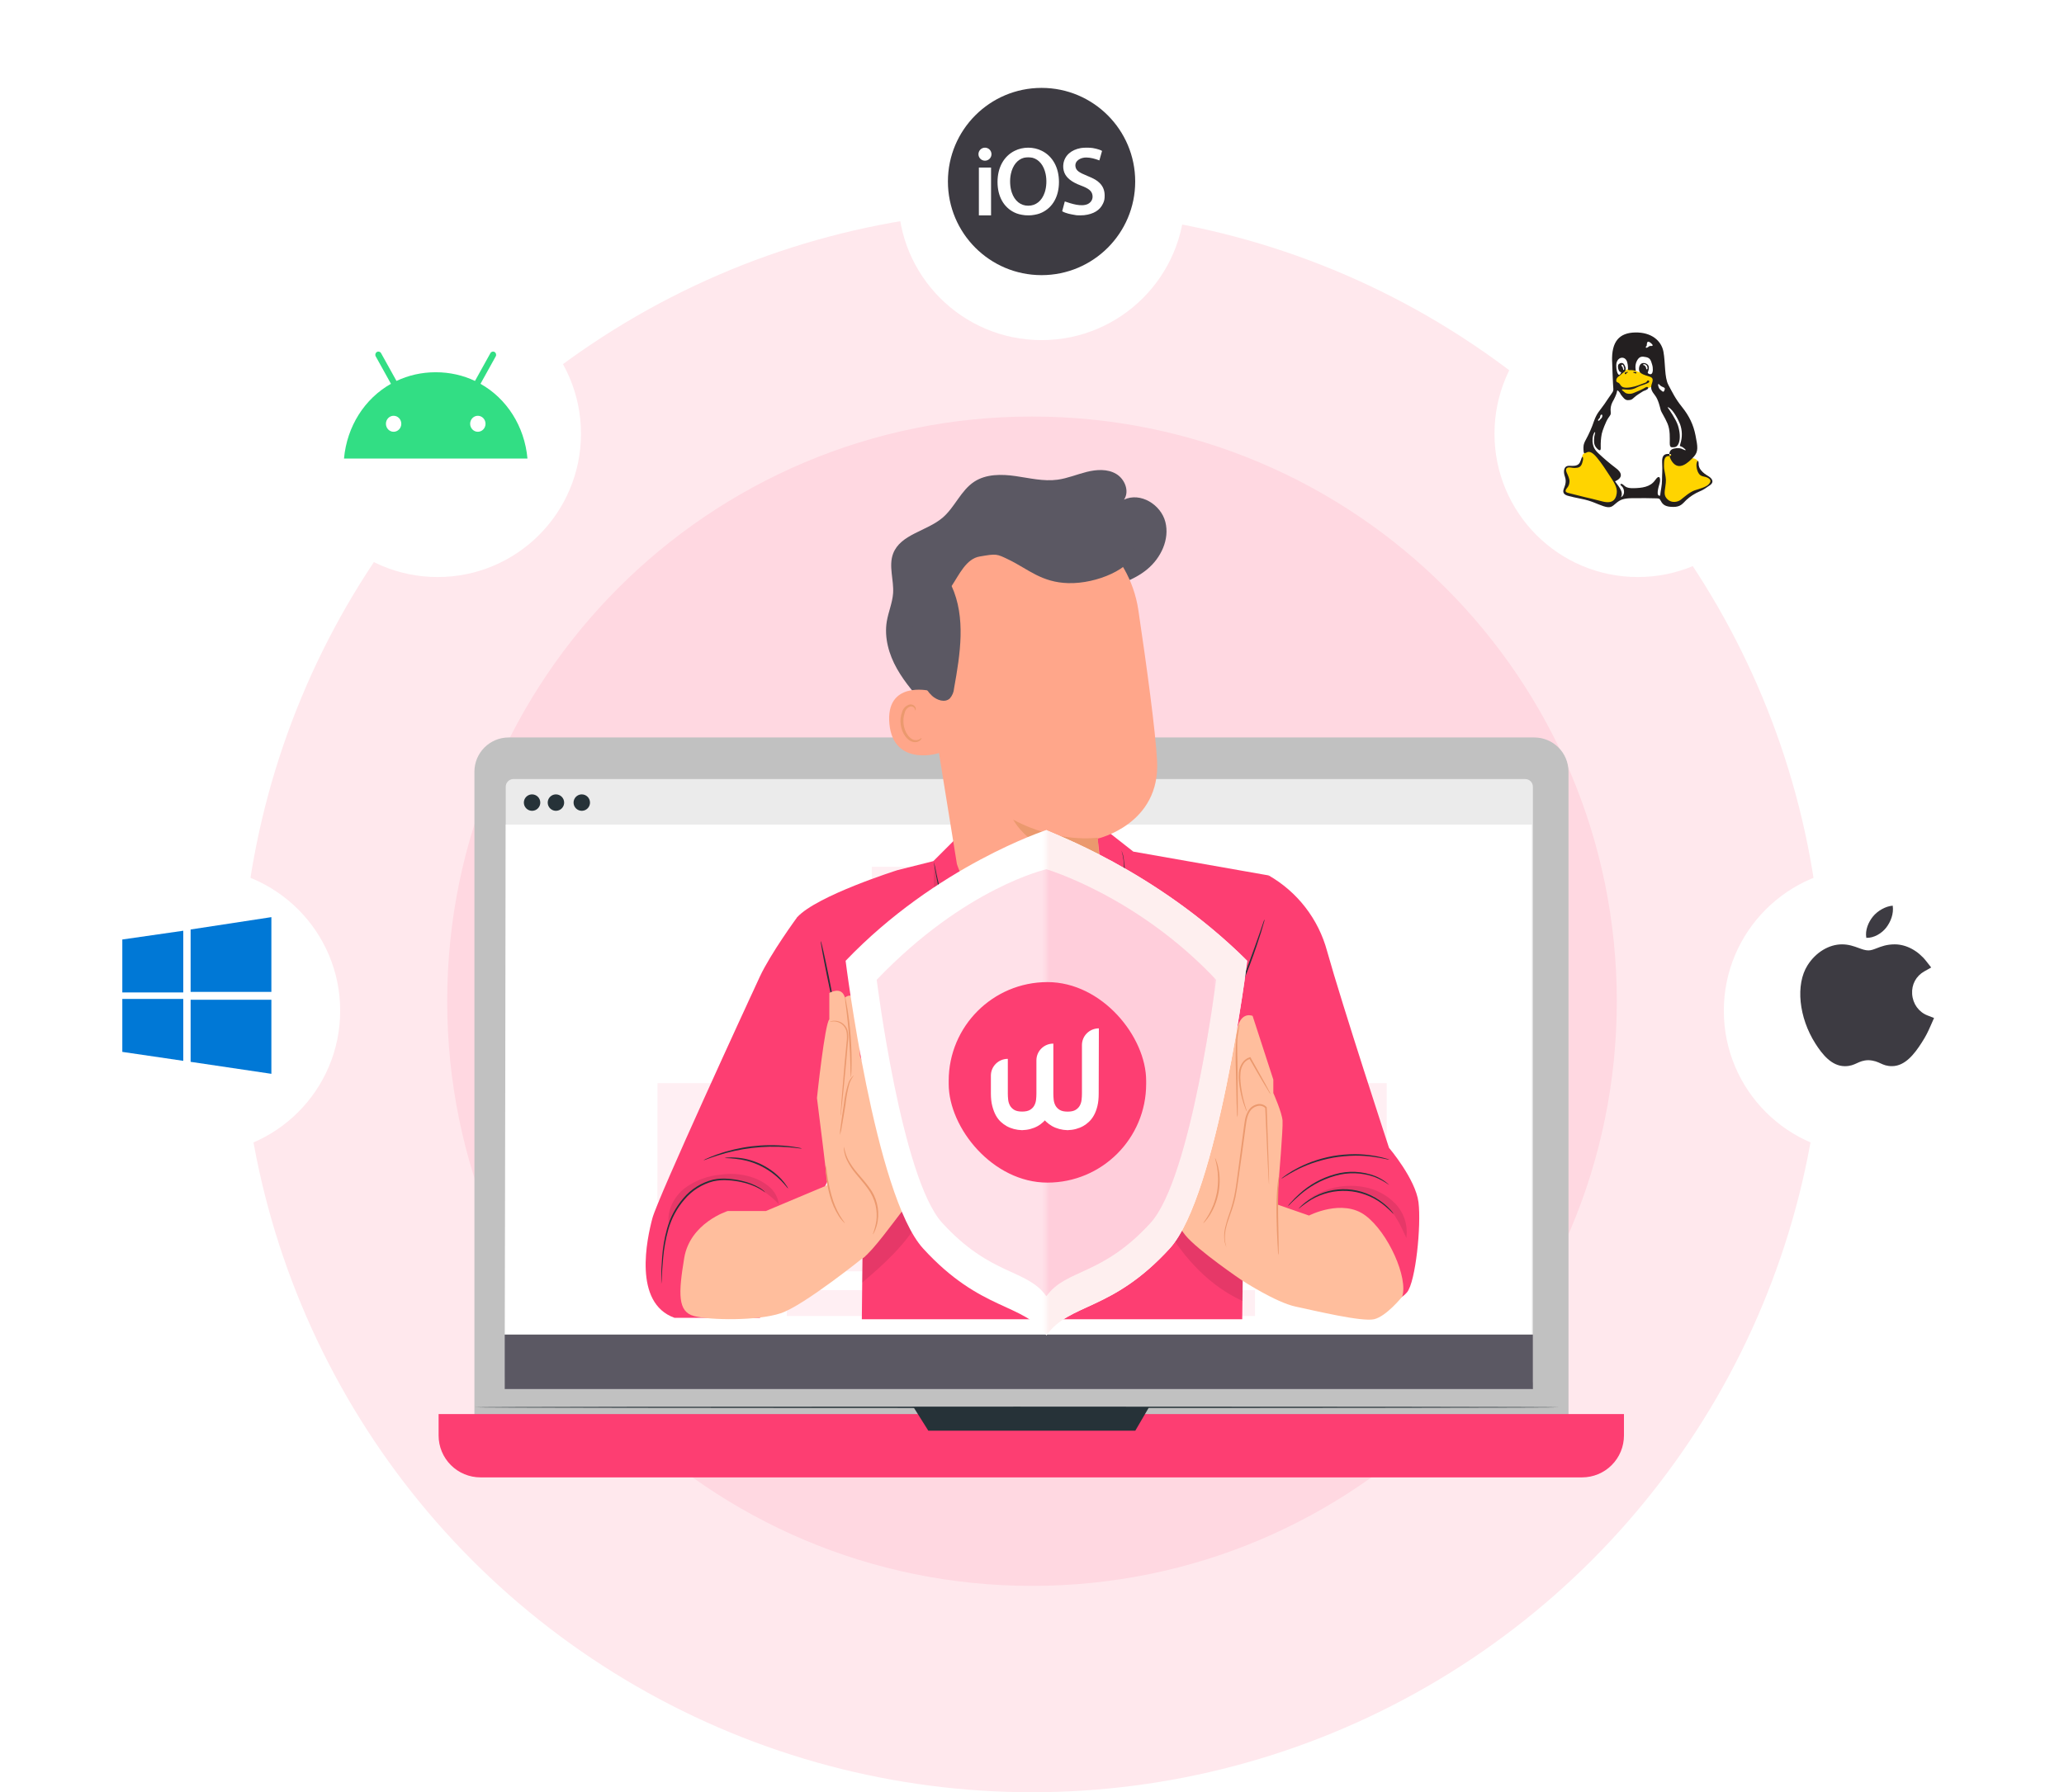 <svg width="540" height="469" viewBox="0 0 540 469" fill="none" xmlns="http://www.w3.org/2000/svg">
<circle cx="270" cy="262" r="207" fill="#FFE8ED"/>
<path d="M270 415C354.5 415 423 346.5 423 262C423 177.5 354.5 109 270 109C185.5 109 117 177.5 117 262C117 346.5 185.5 415 270 415Z" fill="#FFD8E1"/>
<g filter="url(#filter0_d)">
<path d="M401.398 188.981H133.088C128.135 188.981 124.12 192.996 124.12 197.949V369.305C124.12 374.258 128.135 378.273 133.088 378.273H401.398C406.351 378.273 410.366 374.258 410.366 369.305V197.949C410.366 192.996 406.351 188.981 401.398 188.981Z" fill="#C1C1C1"/>
<path d="M114.752 366.042H424.873V371.65C424.873 374.555 423.719 377.342 421.664 379.397C419.61 381.451 416.823 382.606 413.917 382.606H125.708C122.802 382.606 120.015 381.451 117.961 379.397C115.906 377.342 114.752 374.555 114.752 371.65V366.042Z" fill="#FD3E72"/>
<path d="M239.028 364.271L242.875 370.389H297.027L300.597 364.271H239.028Z" fill="#263238"/>
<path d="M407.904 364.27C407.904 364.369 344.372 364.455 266.024 364.455C187.677 364.455 124.12 364.369 124.12 364.27C124.12 364.172 187.64 364.085 266.024 364.085C344.409 364.085 407.904 364.165 407.904 364.27Z" fill="#263238"/>
<path d="M399.034 199.863H134.33C133.219 199.863 132.318 200.764 132.318 201.876V357.253C132.318 358.365 133.219 359.266 134.33 359.266H399.034C400.145 359.266 401.046 358.365 401.046 357.253V201.876C401.046 200.764 400.145 199.863 399.034 199.863Z" fill="#EBEBEB"/>
<path d="M400.766 359.494H132.031L132.321 211.773H400.766V359.494Z" fill="white"/>
<path d="M306.174 244.971H228.005L228.089 222.813H306.174V244.971Z" fill="#FFEFF3"/>
<path d="M282.785 310.215H252.01L252.043 279.44H282.785V310.215Z" fill="#FFEFF3"/>
<path d="M362.798 310.215H332.023L332.056 279.44H362.798V310.215Z" fill="#FFEFF3"/>
<path d="M242.775 310.215H211.999L212.033 279.44H242.775V310.215Z" fill="#FFEFF3"/>
<path d="M322.793 310.215H292.018L292.051 279.44H322.793V310.215Z" fill="#FFEFF3"/>
<path d="M202.767 310.215H171.992L172.025 279.44H202.767V310.215Z" fill="#FFEFF3"/>
<path d="M338.794 259.744C338.794 262.804 336.314 265.284 333.254 265.284H200.999C197.909 265.284 195.417 262.756 195.46 259.667C195.502 256.638 197.97 254.205 200.999 254.205H333.254C336.314 254.205 338.794 256.685 338.794 259.744Z" fill="#FFEFF3"/>
<path d="M360.336 328.68H173.839L174.04 321.91H360.336V328.68Z" fill="#FFEFF3"/>
<path d="M328.332 340.375H205.847L205.979 333.604H328.332V340.375Z" fill="#FFEFF3"/>
<path d="M154.36 206.018C154.361 206.443 154.236 206.859 154.001 207.213C153.766 207.567 153.431 207.843 153.038 208.007C152.646 208.17 152.214 208.214 151.797 208.131C151.379 208.049 150.996 207.845 150.695 207.545C150.394 207.245 150.189 206.862 150.105 206.445C150.022 206.028 150.064 205.596 150.227 205.203C150.389 204.81 150.664 204.474 151.018 204.238C151.371 204.002 151.787 203.876 152.212 203.876C152.78 203.876 153.326 204.101 153.729 204.503C154.131 204.904 154.358 205.449 154.36 206.018Z" fill="#263238"/>
<path d="M141.354 206.018C141.355 206.443 141.23 206.859 140.995 207.213C140.759 207.567 140.424 207.843 140.032 208.007C139.64 208.17 139.207 208.214 138.79 208.131C138.373 208.049 137.99 207.845 137.689 207.545C137.388 207.245 137.183 206.862 137.099 206.445C137.016 206.028 137.058 205.596 137.22 205.203C137.383 204.81 137.658 204.474 138.012 204.238C138.365 204.002 138.78 203.876 139.206 203.876C139.774 203.876 140.32 204.101 140.722 204.503C141.125 204.904 141.352 205.449 141.354 206.018Z" fill="#263238"/>
<path d="M147.597 206.018C147.598 206.443 147.473 206.859 147.238 207.213C147.003 207.567 146.668 207.843 146.275 208.007C145.883 208.17 145.451 208.214 145.034 208.131C144.617 208.049 144.233 207.845 143.932 207.545C143.631 207.245 143.426 206.862 143.343 206.445C143.259 206.028 143.301 205.596 143.464 205.203C143.626 204.81 143.902 204.474 144.255 204.238C144.608 204.002 145.024 203.876 145.449 203.876C146.018 203.876 146.563 204.101 146.966 204.503C147.368 204.904 147.595 205.449 147.597 206.018Z" fill="#263238"/>
<path d="M401.049 345.232H132.031V359.5H401.049V345.232Z" fill="#5B5863"/>
</g>
<path d="M331.878 229.062C335.617 231.191 338.897 234.039 341.528 237.444C344.159 240.848 346.089 244.74 347.206 248.895C351.198 263.174 363.403 300.36 363.403 300.36C363.403 300.36 370.377 308.565 371.121 314.639C371.865 320.713 370.377 335.413 368.13 338.157C367.477 338.951 366.641 339.574 365.693 339.971C364.746 340.368 363.716 340.529 362.692 340.438L333.332 337.653L321.763 260.249L331.878 229.062Z" fill="#FD3E72"/>
<path d="M234.791 227.707C234.791 227.707 213.794 234.318 208.563 240.02L225.751 319.985L225.478 345.23H325.003C325.003 343.991 325.896 261.463 325.896 261.463L331.879 229.079L296.503 222.848L289.528 217.369L250.169 219.361L244.187 225.344L234.791 227.707Z" fill="#FD3E72"/>
<g opacity="0.3">
<path opacity="0.3" d="M242.769 297.079C242.463 296.402 242.017 295.674 241.29 295.517C240.092 295.27 239.29 296.691 238.885 297.848C235.712 306.913 231.314 315.501 225.812 323.374L225.556 335.653C231.341 330.769 237.075 325.539 240.777 318.92C244.48 312.301 245.893 303.996 242.769 297.079Z" fill="black"/>
</g>
<path d="M208.564 240.02C208.564 240.02 201.647 249.448 198.78 255.604C195.912 261.761 172.105 313.449 170.684 318.795C169.263 324.142 165.561 340.958 176.469 344.85H198.83L221.273 299.467L222.339 246.787L208.564 240.02Z" fill="#FD3E72"/>
<path d="M200.211 312.069C200.211 312.069 199.715 311.631 198.682 311.044C197.21 310.249 195.628 309.675 193.988 309.342C192.863 309.091 191.719 308.931 190.567 308.863C189.253 308.754 187.931 308.84 186.642 309.119C183.702 309.874 181.071 311.526 179.114 313.845C177.122 316.138 175.666 318.845 174.85 321.77C174.178 324.161 173.73 326.609 173.511 329.083C173.297 331.199 173.222 332.918 173.148 334.107C173.148 334.661 173.082 335.116 173.065 335.479C173.06 335.64 173.04 335.801 173.007 335.958C172.988 335.799 172.988 335.638 173.007 335.479C173.007 335.116 173.007 334.653 173.007 334.099C173.007 332.909 173.057 331.182 173.23 329.058C173.404 326.544 173.828 324.052 174.495 321.621C175.31 318.632 176.787 315.864 178.817 313.523C180.835 311.139 183.552 309.45 186.584 308.697C187.91 308.421 189.269 308.346 190.617 308.474C191.784 308.56 192.941 308.739 194.079 309.011C195.737 309.376 197.327 310.001 198.789 310.862C199.184 311.106 199.557 311.382 199.905 311.689C200.023 311.802 200.125 311.93 200.211 312.069Z" fill="#263238"/>
<path d="M189.607 303.03C189.851 302.958 190.104 302.92 190.359 302.914C191.049 302.856 191.743 302.856 192.433 302.914C193.461 302.974 194.481 303.126 195.482 303.369C196.707 303.672 197.9 304.092 199.044 304.625C200.177 305.182 201.256 305.843 202.266 306.6C203.084 307.228 203.845 307.928 204.539 308.69C205.008 309.207 205.437 309.759 205.82 310.343C205.976 310.545 206.104 310.767 206.2 311.004C206.134 311.054 205.522 310.178 204.316 308.922C203.605 308.205 202.84 307.545 202.027 306.947C200.047 305.476 197.802 304.398 195.416 303.773C194.439 303.522 193.445 303.345 192.441 303.245C190.689 303.021 189.607 303.088 189.607 303.03Z" fill="#263238"/>
<path d="M209.82 300.542C209.474 300.556 209.127 300.531 208.787 300.468C208.126 300.377 207.175 300.286 205.985 300.195C199.805 299.734 193.595 300.478 187.698 302.385C186.566 302.748 185.657 303.071 185.037 303.302C184.723 303.447 184.393 303.555 184.054 303.624C184.343 303.436 184.65 303.278 184.971 303.153C185.575 302.864 186.475 302.501 187.599 302.096C193.501 300.009 199.791 299.255 206.018 299.889C207.2 300.022 208.159 300.162 208.811 300.302C209.155 300.345 209.493 300.425 209.82 300.542Z" fill="#263238"/>
<path d="M273.525 256.374C273.44 256.29 273.362 256.199 273.293 256.101L272.682 255.275L270.434 252.159L262.65 241.169L262.997 241.119L259.064 252.688L258.973 252.952L258.75 252.804L258.279 252.506C256.48 251.351 254.843 249.962 253.411 248.375C252.093 246.893 250.927 245.281 249.933 243.565C248.279 240.65 246.994 237.542 246.107 234.31C245.508 232.134 245.025 229.927 244.66 227.699C244.528 226.947 244.429 226.352 244.346 225.898C244.346 225.691 244.272 225.543 244.247 225.435C244.223 225.328 244.181 225.286 244.189 225.286C244.198 225.286 244.528 226.113 244.826 227.666C245.123 229.22 245.594 231.484 246.404 234.203C247.321 237.395 248.622 240.464 250.28 243.342C251.267 245.027 252.421 246.607 253.726 248.061C255.133 249.613 256.742 250.969 258.51 252.093L258.965 252.391L258.651 252.498C260.064 248.366 261.402 244.499 262.625 240.929L262.749 240.557L262.972 240.88C266.079 245.383 268.757 249.209 270.633 251.961C271.533 253.291 272.285 254.366 272.789 255.134C273.012 255.489 273.203 255.77 273.343 255.96C273.423 256.089 273.484 256.228 273.525 256.374Z" fill="#263238"/>
<g opacity="0.3">
<path opacity="0.3" d="M299.43 294.543C298.538 303.865 300.559 313.234 305.215 321.358C309.85 329.415 316.635 336.596 325.088 340.447C325.361 332.241 324.964 322.573 325.237 314.368L299.43 294.543Z" fill="black"/>
</g>
<path d="M298.497 283.742C298.497 283.742 294.878 284.742 297.588 292.146C300.299 299.55 301.208 299.104 303.017 306.037C304.827 312.97 306.934 319.258 310.091 323.2C313.248 327.142 325.006 335.099 325.006 335.099L335.551 325.183C335.551 325.183 333.815 317.746 334.228 312.747C334.642 307.747 335.699 295.393 335.551 293.253C335.402 291.113 333.138 286.023 333.138 286.023V282.519L327.717 265.843C327.717 265.843 324.709 264.48 323.651 269.306L321.842 264.19C321.842 264.19 318.982 263.728 318.23 269.603C317.478 275.478 318.834 283.651 318.834 283.651L317.321 293.898L315.065 300.822L313.107 301.128C313.107 301.128 310.157 300.302 308.546 294.774C306.934 289.245 302.563 282.535 298.497 283.742Z" fill="#FFBE9D"/>
<path d="M332.021 309.937C331.983 309.814 331.966 309.686 331.972 309.557C331.972 309.268 331.922 308.904 331.897 308.458C331.839 307.442 331.765 306.045 331.674 304.326C331.509 300.723 331.286 295.724 331.021 289.882L331.063 289.997C330.793 289.718 330.451 289.518 330.075 289.42C329.699 289.322 329.303 289.33 328.931 289.444C328.527 289.541 328.147 289.717 327.812 289.962C327.477 290.208 327.194 290.517 326.981 290.873C326.055 292.361 326.005 294.286 325.716 296.154C325.146 300.376 324.601 304.417 324.064 308.061C323.816 309.888 323.551 311.631 323.237 313.243C322.901 314.737 322.462 316.206 321.923 317.639C321.461 318.953 321.047 320.118 320.791 321.217C320.561 322.127 320.447 323.063 320.452 324.002C320.483 324.804 320.622 325.599 320.866 326.365C320.766 326.18 320.684 325.986 320.618 325.787C320.426 325.213 320.314 324.615 320.287 324.01C320.248 323.052 320.34 322.092 320.56 321.159C320.85 319.932 321.211 318.724 321.642 317.54C322.153 316.112 322.567 314.652 322.882 313.168C323.221 311.565 323.477 309.863 323.708 308.004C324.188 304.343 324.725 300.319 325.287 296.096C325.419 295.154 325.518 294.228 325.683 293.295C325.82 292.362 326.134 291.465 326.609 290.65C326.852 290.241 327.173 289.885 327.555 289.601C327.936 289.318 328.37 289.112 328.832 288.998C329.278 288.87 329.751 288.867 330.199 288.991C330.647 289.115 331.051 289.361 331.368 289.7L331.41 289.758V289.865C331.608 295.708 331.782 300.715 331.906 304.31C331.947 306.053 331.98 307.458 332.013 308.442C332.013 308.896 332.013 309.268 332.013 309.549C332.029 309.678 332.032 309.808 332.021 309.937Z" fill="#EB996E"/>
<path d="M326.252 290.956C326.068 290.66 325.919 290.344 325.806 290.014C325.459 289.131 325.164 288.229 324.921 287.312C324.566 285.956 324.314 284.575 324.169 283.18C324.067 282.358 324.051 281.527 324.12 280.701C324.198 279.776 324.51 278.886 325.029 278.115C325.493 277.429 326.174 276.92 326.962 276.669L327.119 276.619L327.202 276.768C328.731 279.462 330.061 281.842 330.995 283.552C331.416 284.379 331.78 285.023 332.069 285.568C332.216 285.807 332.332 286.062 332.416 286.329C332.226 286.123 332.065 285.892 331.937 285.643L330.747 283.684C329.755 282.032 328.375 279.66 326.838 276.974L327.078 277.074C326.396 277.287 325.802 277.717 325.384 278.297C324.912 279.007 324.627 279.826 324.558 280.677C324.475 281.487 324.475 282.304 324.558 283.114C324.682 284.505 324.9 285.885 325.211 287.246C325.475 288.411 325.764 289.328 325.954 289.965C326.088 290.284 326.187 290.616 326.252 290.956Z" fill="#EB996E"/>
<path d="M323.733 292.345C323.664 292.03 323.631 291.709 323.634 291.386C323.634 290.676 323.568 289.8 323.527 288.767C323.461 286.552 323.395 283.495 323.345 280.115C323.222 277.226 323.266 274.331 323.477 271.447C323.581 270.569 323.769 269.702 324.039 268.86C324.12 268.547 324.251 268.248 324.427 267.976C324.125 269.124 323.906 270.292 323.775 271.472C323.568 273.661 323.775 276.727 323.775 280.107C323.775 283.487 323.841 286.544 323.832 288.759C323.832 289.8 323.832 290.676 323.832 291.386C323.841 291.709 323.808 292.031 323.733 292.345Z" fill="#EB996E"/>
<path d="M314.817 320.085C314.759 320.036 315.42 319.259 316.23 317.854C316.703 317.029 317.115 316.17 317.461 315.284C317.867 314.193 318.182 313.071 318.403 311.929C318.596 310.782 318.693 309.621 318.693 308.458C318.684 307.506 318.601 306.555 318.445 305.616C318.172 304.013 317.825 303.054 317.899 303.029C318.03 303.231 318.13 303.451 318.197 303.682C318.429 304.292 318.612 304.919 318.742 305.558C318.944 306.51 319.061 307.478 319.089 308.45C319.115 309.64 319.027 310.83 318.825 312.003C318.604 313.174 318.269 314.319 317.825 315.425C317.461 316.325 317.016 317.191 316.495 318.011C316.15 318.566 315.76 319.091 315.329 319.581C315.024 319.928 314.842 320.11 314.817 320.085Z" fill="#EB996E"/>
<path d="M333.326 314.904L342.474 318.086C342.474 318.086 351.217 313.566 357.241 318.086C363.265 322.606 368.495 334.514 366.843 339.331C366.843 339.331 362.711 344.463 359.521 345.215C356.332 345.967 344.06 342.992 338.945 341.909C333.83 340.827 325.005 335.092 325.005 335.092L333.326 314.904Z" fill="#FFBE9D"/>
<path d="M334.451 328.39C334.387 328.119 334.353 327.842 334.352 327.564C334.352 326.944 334.277 326.208 334.228 325.349C334.129 323.481 334.005 320.903 333.963 318.044C333.912 315.604 333.983 313.163 334.178 310.731C334.253 309.797 334.36 309.037 334.451 308.525C334.468 308.24 334.532 307.961 334.641 307.698C334.707 307.698 334.567 308.855 334.476 310.714C334.385 312.574 334.352 315.16 334.393 318.003C334.434 320.845 334.492 323.324 334.525 325.308C334.525 326.241 334.525 327.002 334.525 327.522C334.547 327.814 334.522 328.107 334.451 328.39Z" fill="#EB996E"/>
<path d="M364.62 317.721C363.674 316.734 362.658 315.817 361.579 314.978C358.935 312.994 355.763 311.838 352.462 311.655C349.162 311.473 345.882 312.273 343.036 313.953C341.881 314.677 340.777 315.477 339.73 316.35C339.948 316.046 340.201 315.769 340.482 315.523C341.226 314.832 342.037 314.218 342.903 313.689C345.774 311.895 349.129 311.032 352.509 311.218C355.889 311.405 359.129 312.631 361.785 314.73C362.591 315.349 363.331 316.049 363.992 316.821C364.239 317.092 364.45 317.395 364.62 317.721Z" fill="#263238"/>
<path d="M363.446 310.094C362.267 309.241 360.987 308.536 359.637 307.995C356.321 306.819 352.721 306.709 349.34 307.681C347.481 308.205 345.691 308.951 344.01 309.904C342.642 310.69 341.35 311.603 340.151 312.631C339.127 313.506 338.342 314.283 337.804 314.804C337.543 315.107 337.252 315.384 336.937 315.63C337.156 315.302 337.405 314.995 337.68 314.713C338.394 313.908 339.153 313.144 339.953 312.424C342.597 310.008 345.774 308.25 349.225 307.292C352.688 306.288 356.386 306.445 359.752 307.739C360.758 308.14 361.705 308.674 362.57 309.325C362.876 309.548 363.082 309.763 363.239 309.895C363.396 310.028 363.454 310.085 363.446 310.094Z" fill="#263238"/>
<path d="M363.52 303.484C363.52 303.567 361.868 303.079 359.24 302.715C357.687 302.511 356.121 302.412 354.554 302.418C352.635 302.446 350.721 302.62 348.828 302.938C346.939 303.286 345.08 303.777 343.267 304.409C341.79 304.935 340.352 305.562 338.961 306.285C336.59 307.533 335.251 308.541 335.201 308.467C335.483 308.193 335.79 307.947 336.119 307.731C336.483 307.453 336.861 307.194 337.251 306.955C337.705 306.674 338.218 306.327 338.813 306.021C340.2 305.249 341.645 304.586 343.134 304.038C344.961 303.372 346.841 302.861 348.754 302.509C350.665 302.189 352.6 302.026 354.538 302.021C356.124 302.032 357.707 302.164 359.273 302.418C359.942 302.501 360.537 302.658 361.058 302.765C361.578 302.872 362.033 302.996 362.397 303.104C362.784 303.19 363.161 303.317 363.52 303.484Z" fill="#263238"/>
<path d="M293.405 222.56C293.747 223.333 293.959 224.156 294.033 224.998C294.28 227.368 294.163 229.761 293.686 232.096C293.397 233.772 293.003 235.428 292.504 237.054C291.853 238.949 291.052 240.79 290.108 242.558C288.133 246.351 285.654 250.499 282.778 254.953L282.448 255.465V254.845C282.448 251.928 282.448 248.863 282.448 245.681L282.77 245.83L275.052 252.061L275.118 251.961C273.258 257.991 272.108 264.217 271.689 270.513C270.928 280.57 271.54 290.188 272.011 298.915C272.482 307.641 272.688 315.524 272.961 322.135C273.234 328.746 273.457 334.084 273.655 337.778C273.771 339.604 273.854 341.033 273.911 342.025C273.911 342.496 273.969 342.851 273.986 343.132C274.002 343.413 273.986 343.512 273.986 343.512C273.986 343.512 273.986 343.38 273.928 343.132C273.87 342.884 273.862 342.504 273.812 342.033C273.721 341.066 273.606 339.629 273.482 337.786C273.234 334.092 272.945 328.754 272.655 322.143C272.366 315.532 272.011 307.666 271.614 298.939C271.218 290.213 270.499 280.578 271.259 270.48C271.677 264.151 272.84 257.894 274.721 251.838V251.78H274.771L282.505 245.566L282.828 245.309V245.723C282.828 248.904 282.828 251.97 282.828 254.887L282.489 254.788C288.166 245.987 292.785 238.335 293.496 232.146C293.987 229.83 294.137 227.456 293.942 225.097C293.875 224.481 293.761 223.87 293.603 223.271C293.471 222.775 293.405 222.56 293.405 222.56Z" fill="#263238"/>
<path d="M278.596 329.159H278.298C277.699 329.198 277.138 329.468 276.734 329.913C276.33 330.357 276.115 330.942 276.135 331.542C276.154 332.143 276.406 332.712 276.838 333.13C277.269 333.548 277.846 333.782 278.447 333.782C279.048 333.782 279.625 333.548 280.057 333.13C280.488 332.712 280.74 332.143 280.76 331.542C280.779 330.942 280.564 330.357 280.16 329.913C279.756 329.468 279.195 329.198 278.596 329.159Z" fill="white"/>
<path d="M278.596 297.303H278.298C277.681 297.342 277.103 297.619 276.687 298.076C276.271 298.533 276.049 299.135 276.068 299.753C276.088 300.371 276.347 300.957 276.791 301.387C277.235 301.817 277.829 302.058 278.447 302.058C279.065 302.058 279.659 301.817 280.103 301.387C280.547 300.957 280.806 300.371 280.826 299.753C280.845 299.135 280.623 298.533 280.207 298.076C279.791 297.619 279.213 297.342 278.596 297.303Z" fill="white"/>
<path d="M278.292 268.819C278.909 268.859 279.516 268.653 279.981 268.245C280.446 267.838 280.73 267.262 280.771 266.645C280.811 266.028 280.605 265.421 280.197 264.956C279.79 264.491 279.214 264.207 278.597 264.166H278.3C277.682 264.166 277.089 264.412 276.652 264.849C276.215 265.286 275.97 265.879 275.97 266.497C275.97 267.115 276.215 267.707 276.652 268.144C277.089 268.581 277.682 268.827 278.3 268.827L278.292 268.819Z" fill="white"/>
<path d="M242.609 185.242C239.717 182.035 236.825 178.796 234.684 175.02C232.544 171.243 231.313 166.847 232.007 162.624C232.42 160.145 233.478 157.757 233.66 155.237C233.891 151.766 232.437 148.139 233.66 144.883C235.577 139.801 242.427 139.016 246.576 135.504C249.807 132.769 251.377 128.331 254.93 126.026C258.037 124.018 262.028 124.059 265.672 124.579C269.317 125.1 273.019 126.026 276.688 125.53C279.299 125.174 281.761 124.125 284.315 123.489C286.868 122.852 289.736 122.662 292.016 124.009C294.297 125.356 295.57 128.571 294.074 130.744C298.363 128.728 303.726 132.033 304.891 136.586C306.056 141.139 303.726 146.015 300.131 148.981C296.536 151.948 291.868 153.361 287.273 154.229C274.266 156.708 260.144 155.295 248.931 148.254" fill="#5B5863"/>
<path d="M288.364 228.997C287.728 224.038 287.207 219.956 287.174 219.452C287.174 219.452 303.635 215.75 302.726 199.099C302.288 191.059 300.04 174.565 297.826 159.666C296.684 151.944 292.676 144.935 286.6 140.035C280.523 135.135 272.825 132.703 265.036 133.223L263.425 133.33C246.195 135.504 238.403 151.353 241.047 168.524L250.352 226.096C250.352 226.096 254.318 238.863 262.83 241.111L273.572 256.415L275.341 249.804L283.323 242.854C284.853 241.056 286.175 239.09 287.265 236.996C288.48 234.516 288.865 231.712 288.364 228.997Z" fill="#FFA68A"/>
<path d="M287.182 219.205C287.182 219.205 276.729 220.767 265.094 214.495C265.094 214.495 271.019 226.122 287.513 223.511L287.182 219.205Z" fill="#EB996E"/>
<path d="M243.229 180.788C242.94 180.68 231.577 178.168 232.701 189.514C233.825 200.86 246.121 197.166 246.104 196.835C246.088 196.505 243.229 180.788 243.229 180.788Z" fill="#FFA68A"/>
<path d="M241.081 193.107C241.023 193.107 240.899 193.264 240.577 193.446C240.128 193.692 239.601 193.757 239.106 193.628C237.858 193.306 236.627 191.496 236.404 189.496C236.28 188.526 236.373 187.542 236.676 186.612C236.745 186.239 236.906 185.889 237.144 185.593C237.382 185.297 237.69 185.065 238.04 184.918C238.262 184.836 238.506 184.834 238.729 184.913C238.952 184.991 239.141 185.145 239.263 185.348C239.445 185.645 239.395 185.885 239.453 185.893C239.511 185.902 239.684 185.678 239.544 185.224C239.451 184.948 239.267 184.713 239.023 184.555C238.69 184.35 238.289 184.284 237.908 184.373C237.45 184.511 237.035 184.764 236.704 185.108C236.373 185.453 236.135 185.877 236.015 186.34C235.628 187.37 235.5 188.479 235.643 189.571C235.941 191.843 237.296 193.868 239.007 194.182C239.321 194.241 239.645 194.229 239.954 194.146C240.263 194.063 240.549 193.911 240.792 193.702C241.089 193.38 241.122 193.124 241.081 193.107Z" fill="#EB996E"/>
<path d="M296.99 144.164C296.213 148.676 287.074 152.816 279.455 152.593C272.456 152.395 268.993 148.916 263.911 146.453C260.688 144.883 260.688 144.883 256.317 145.627C252.789 146.205 250.954 150.37 248.971 153.353C252.747 161.617 251.219 171.169 249.615 180.086C249.548 181.095 249.144 182.052 248.467 182.804C247.194 183.928 245.161 183.25 243.872 182.102C241.864 180.267 240.947 177.54 240.294 174.896C238.693 168.882 238.311 162.608 239.17 156.444C240.043 150.259 242.712 144.466 246.847 139.785C252.248 134.082 259.658 130.706 267.506 130.373C275.312 130.093 283.009 132.278 289.503 136.62C292.511 138.586 295.329 141.024 297.023 144.197" fill="#5B5863"/>
<g opacity="0.3">
<path opacity="0.3" d="M244.47 226.351C243.321 237.565 247.585 249.406 256.584 256.199C257.286 256.736 258.171 257.265 259.005 256.959C259.564 256.689 260.009 256.229 260.261 255.662C262.782 251.311 263.728 246.225 262.939 241.259C261.517 245.01 260.294 248.696 258.856 252.613C251.014 247.853 246.131 237.738 244.47 226.351Z" fill="black"/>
</g>
<path opacity="0.3" d="M274.919 251.853L281.53 249.44L282.621 260.604C282.621 260.604 289.744 247.622 292.694 241.698C295.644 235.773 294.123 225.328 294.123 225.328C294.123 225.328 295.173 234.417 288.041 246.044L282.662 254.795V245.631L274.919 251.853Z" fill="black"/>
<g opacity="0.3">
<path opacity="0.3" d="M198.135 308.591C195.122 307.309 191.811 306.891 188.574 307.385C185.126 307.67 181.827 308.919 179.054 310.988C176.377 313.153 174.567 316.549 174.923 319.97L175.253 320.02C177.559 313.789 182.137 309.277 188.045 308.699C193.953 308.12 199.713 310.781 203.746 315.111C203.332 311.88 201.085 309.98 198.135 308.591Z" fill="black"/>
</g>
<g opacity="0.3">
<path opacity="0.3" d="M365.049 314.961C362.758 312.611 359.765 311.068 356.521 310.565C353.696 310.096 350.801 310.266 348.05 311.062C345.298 311.859 342.76 313.261 340.622 315.168L341.879 314.151C345.072 312.223 348.742 311.227 352.472 311.276C356.219 311.338 359.812 312.773 362.57 315.308C365.049 317.655 366.52 320.828 367.933 323.927C368.162 322.312 368.021 320.666 367.522 319.113C367.022 317.559 366.177 316.14 365.049 314.961Z" fill="black"/>
</g>
<path d="M322.501 263.117C322.566 262.806 322.666 262.504 322.798 262.216C323.054 261.563 323.368 260.762 323.732 259.811C324.558 257.787 325.633 254.985 326.789 251.878C327.946 248.771 328.946 245.929 329.665 243.871L330.491 241.442C330.58 241.137 330.702 240.843 330.855 240.566C330.829 240.882 330.76 241.194 330.648 241.491C330.491 242.078 330.244 242.929 329.921 243.97C329.277 246.053 328.318 248.928 327.161 252.027C326.004 255.126 324.856 257.927 323.98 259.927C323.55 260.927 323.153 261.728 322.922 262.282C322.812 262.575 322.671 262.855 322.501 263.117Z" fill="#263238"/>
<path d="M218.324 263.927C218.208 263.927 217.307 260.018 216.316 255.142C215.324 250.267 214.622 246.301 214.737 246.276C214.853 246.251 215.746 250.184 216.737 255.06C217.729 259.935 218.439 263.902 218.324 263.927Z" fill="#263238"/>
<path d="M216.762 313.086C217.027 313.21 213.738 287.329 213.738 287.329C213.738 287.329 215.812 267.687 216.977 266.778V259.853C216.977 259.853 220.192 257.903 221.051 261.051C221.051 261.051 223.902 258.572 224.398 264.464C224.894 270.356 225.001 276.363 225.001 276.363L231.339 292.221L232.38 292.75C232.38 292.75 233.744 280.355 234.537 278.504C235.33 276.653 235.876 272.232 238.876 272.893C241.875 273.554 242.131 276.049 241.594 280.098C241.057 284.148 240.379 288.362 240.636 290.948C240.892 293.535 242.073 299.328 241.71 303.906C241.346 308.484 238.834 313.309 236.206 316.697C233.579 320.085 228.546 327.093 225.819 329.208C224.894 329.944 216.762 313.086 216.762 313.086Z" fill="#FFBE9D"/>
<path d="M219.967 292.022C219.926 291.654 219.926 291.283 219.967 290.915C220.017 290.089 220.091 289.105 220.174 287.907C220.364 285.37 220.662 281.866 221 277.991C221.182 276.066 221.356 274.231 221.513 272.545C221.607 271.769 221.607 270.983 221.513 270.207C221.425 269.542 221.137 268.919 220.686 268.422C220.356 268.065 219.956 267.78 219.511 267.583C219.066 267.387 218.586 267.284 218.1 267.281C217.736 267.303 217.375 267.35 217.017 267.422C217.017 267.422 217.1 267.364 217.282 267.29C217.547 267.19 217.825 267.132 218.108 267.116C219 267.053 219.883 267.331 220.578 267.894C221.273 268.457 221.728 269.263 221.851 270.149C221.951 270.956 221.951 271.772 221.851 272.578C221.703 274.231 221.537 276.099 221.372 278.032C221.017 281.9 220.67 285.395 220.397 287.948L220.058 290.94C220.059 291.303 220.029 291.665 219.967 292.022Z" fill="#EB996E"/>
<path d="M223.373 281.437C222.911 282.066 222.533 282.752 222.249 283.478C221.744 285.308 221.393 287.176 221.199 289.064C220.852 291.279 220.522 293.279 220.257 294.716C220.16 295.508 219.989 296.288 219.745 297.047C219.748 296.251 219.82 295.458 219.96 294.675C220.142 293.221 220.431 291.213 220.786 288.998C220.986 287.085 221.387 285.199 221.985 283.371C222.203 282.819 222.513 282.308 222.902 281.858C223.166 281.544 223.356 281.42 223.373 281.437Z" fill="#EB996E"/>
<path d="M221.041 260.705C221.152 260.969 221.227 261.247 221.264 261.531C221.38 262.06 221.52 262.828 221.677 263.787C221.999 265.696 222.338 268.348 222.561 271.298C222.784 274.248 222.826 276.918 222.793 278.851C222.793 279.826 222.751 280.603 222.71 281.148C222.717 281.427 222.684 281.706 222.611 281.975C222.516 280.936 222.475 279.894 222.487 278.851C222.446 276.918 222.346 274.257 222.132 271.315C221.917 268.373 221.619 265.737 221.38 263.82C221.21 262.788 221.097 261.748 221.041 260.705Z" fill="#EB996E"/>
<path d="M239.328 284.973C239.014 285.174 238.656 285.295 238.284 285.326C237.913 285.358 237.54 285.299 237.196 285.155C235.981 284.791 235.419 283.858 235.543 283.808C236.113 284.17 236.713 284.483 237.337 284.742C237.993 284.874 238.659 284.951 239.328 284.973Z" fill="#EB996E"/>
<path d="M217.115 309.863L200.373 316.904H190.39C190.39 316.904 180.524 319.986 179.003 329.233C177.483 338.479 177.268 343.281 181.606 344.396C185.945 345.512 198.199 345.66 204.273 343.652C210.347 341.644 226.262 328.778 226.262 328.778L227.791 319.49L217.115 309.863Z" fill="#FFBE9D"/>
<path d="M221.04 320.085C221.04 320.085 220.85 319.953 220.569 319.656C220.165 319.226 219.799 318.762 219.478 318.267C218.431 316.632 217.643 314.846 217.139 312.971C216.621 311.109 216.275 309.203 216.106 307.277C215.995 306.486 215.973 305.685 216.04 304.889C216.219 305.664 216.341 306.451 216.404 307.244C216.659 309.138 217.043 311.013 217.553 312.855C218.051 314.69 218.784 316.454 219.734 318.102C220.486 319.358 221.098 320.036 221.04 320.085Z" fill="#EB996E"/>
<path d="M228.338 323.026C228.782 321.865 229.101 320.66 229.288 319.432C229.446 318.102 229.379 316.756 229.09 315.449C228.715 313.851 228.017 312.347 227.041 311.028C226.024 309.606 224.876 308.359 223.917 307.16C223.033 306.111 222.273 304.963 221.653 303.739C221.24 302.907 220.961 302.014 220.827 301.095C220.776 300.758 220.776 300.416 220.827 300.079C221.018 301.305 221.403 302.493 221.967 303.599C222.62 304.777 223.392 305.885 224.272 306.904C225.239 308.078 226.396 309.317 227.437 310.772C228.368 311.999 229.043 313.401 229.422 314.894C229.801 316.388 229.876 317.942 229.644 319.465C229.505 320.381 229.247 321.276 228.875 322.126C228.774 322.357 228.661 322.583 228.536 322.803C228.396 322.96 228.346 323.035 228.338 323.026Z" fill="#EB996E"/>
<path d="M326.315 251.437C326.315 251.437 318.637 312.893 306.023 326.721C290.856 343.31 279.874 340.883 273.776 349.439C267.662 340.873 256.669 343.31 241.512 326.71C228.898 312.882 221.236 251.426 221.236 251.426C245.128 226.48 273.776 217.202 273.776 217.202C274.351 217.782 302.191 227.408 326.315 251.437Z" fill="white"/>
<mask id="mask0" mask-type="alpha" maskUnits="userSpaceOnUse" x="273" y="216" width="54" height="134">
<rect x="273.658" y="216.043" width="52.655" height="133.842" fill="#C4C4C4"/>
</mask>
<g mask="url(#mask0)">
<path d="M326.312 251.435C326.312 251.435 318.634 312.892 306.02 326.719C290.853 343.309 279.87 340.882 273.772 349.438C267.659 340.871 256.665 343.309 241.509 326.709C228.895 312.881 221.233 251.425 221.233 251.425C245.125 226.479 273.772 217.201 273.772 217.201C274.348 217.781 302.188 227.407 326.312 251.435Z" fill="#FEEFEF"/>
</g>
<path d="M318.159 256.39C318.159 256.39 311.674 308.302 301.021 319.991C288.218 334.022 278.925 331.962 273.757 339.19C268.59 331.962 259.302 334.022 246.494 319.991C235.841 308.302 229.372 256.39 229.372 256.39C252.55 232.163 273.757 227.479 273.757 227.479C273.757 227.479 297.551 234.483 318.159 256.39Z" fill="#FFE1E9"/>
<mask id="mask1" mask-type="alpha" maskUnits="userSpaceOnUse" x="273" y="225" width="46" height="121">
<rect x="273.658" y="225.553" width="44.537" height="119.46" fill="#C4C4C4"/>
</mask>
<g mask="url(#mask1)">
<path d="M318.159 256.392C318.159 256.392 311.674 308.304 301.021 319.993C288.218 334.024 278.925 331.964 273.757 339.191C268.59 331.964 259.302 334.024 246.494 319.993C235.841 308.304 229.372 256.392 229.372 256.392C252.55 232.165 273.757 227.481 273.757 227.481C273.757 227.481 297.551 234.484 318.159 256.392Z" fill="#FFCEDB"/>
</g>
<rect x="248.206" y="256.999" width="51.662" height="52.469" rx="25.831" fill="#FD3E72"/>
<path d="M287.496 269.106C285.044 269.106 283.066 271.062 283.066 273.488V286.178C283.066 286.709 283.035 287.239 282.974 287.8C282.913 288.346 282.759 288.846 282.514 289.301C282.269 289.756 281.901 290.135 281.41 290.438C280.92 290.741 280.215 290.893 279.326 290.893C278.436 290.893 277.731 290.741 277.241 290.438C276.75 290.135 276.382 289.756 276.137 289.301C275.892 288.846 275.738 288.346 275.677 287.8C275.616 287.254 275.585 286.709 275.585 286.178V273.094C273.132 273.094 271.155 275.05 271.155 277.475V286.163C271.155 286.693 271.124 287.224 271.063 287.785C271.002 288.331 270.848 288.831 270.603 289.286C270.358 289.741 269.99 290.12 269.499 290.423C269.009 290.726 268.304 290.878 267.414 290.878C266.525 290.878 265.82 290.726 265.33 290.423C264.839 290.12 264.471 289.741 264.226 289.286C263.981 288.831 263.827 288.331 263.766 287.785C263.705 287.239 263.674 286.693 263.674 286.163V277.081C261.221 277.081 259.244 279.052 259.244 281.463V286.163C259.244 287.406 259.366 288.498 259.612 289.438C259.857 290.378 260.163 291.181 260.531 291.863C260.915 292.546 261.344 293.107 261.834 293.561C262.325 294.016 262.831 294.38 263.337 294.668C264.517 295.335 265.881 295.699 267.399 295.745C268.947 295.699 270.312 295.335 271.507 294.668C272.013 294.38 272.519 294.016 272.994 293.561C273.117 293.44 273.24 293.319 273.362 293.182C273.485 293.319 273.608 293.44 273.73 293.561C274.221 294.016 274.727 294.38 275.233 294.668C276.413 295.335 277.777 295.699 279.295 295.745C280.843 295.699 282.208 295.335 283.403 294.668C283.909 294.38 284.415 294.016 284.89 293.561C285.381 293.107 285.81 292.546 286.193 291.863C286.577 291.181 286.883 290.378 287.113 289.438C287.343 288.498 287.45 287.421 287.45 286.163L287.496 269.106Z" fill="white"/>
<g filter="url(#filter1_d)">
<circle cx="114.5" cy="109.5" r="37.5" fill="white"/>
</g>
<path d="M125.71 100.437L129.692 93.261C129.916 92.859 129.781 92.348 129.399 92.114C129.018 91.881 128.521 92.016 128.302 92.419L124.268 99.686C121.19 98.224 117.726 97.409 114 97.409C110.274 97.409 106.81 98.224 103.732 99.686L99.698 92.419C99.474 92.016 98.982 91.881 98.596 92.114C98.209 92.348 98.078 92.859 98.303 93.261L102.285 100.437C95.419 104.307 90.768 111.536 90 120H138C137.232 111.536 132.581 104.307 125.71 100.437ZM102.98 112.988C101.867 112.988 100.968 112.047 100.968 110.895C100.968 109.737 101.872 108.802 102.98 108.802C104.093 108.802 104.992 109.743 104.992 110.895C104.997 112.047 104.093 112.988 102.98 112.988ZM125.015 112.988C123.902 112.988 123.003 112.047 123.003 110.895C123.003 109.737 123.907 108.802 125.015 108.802C126.128 108.802 127.027 109.743 127.027 110.895C127.032 112.047 126.128 112.988 125.015 112.988Z" fill="#32DE84"/>
<g filter="url(#filter2_d)">
<circle cx="51.5" cy="260.5" r="37.5" fill="white"/>
</g>
<path d="M32 245.85L47.949 243.557V259.704H32V245.85ZM49.869 243.229L71 240V259.564H49.869V243.229ZM32 261.408H47.949V277.602L32 275.262V261.408ZM49.869 261.623H71V281L49.869 277.864V261.623Z" fill="#0078D6"/>
<g filter="url(#filter3_d)">
<circle cx="272.5" cy="47.5" r="37.5" fill="white"/>
</g>
<path d="M270.147 41.287C271.852 41.742 273.089 43.28 273.563 45.523C273.895 47.099 273.805 48.92 273.328 50.354C272.586 52.587 270.975 53.848 269.017 53.828C267.059 53.848 265.447 52.587 264.705 50.354C264.229 48.92 264.138 47.099 264.471 45.523C264.945 43.28 266.182 41.742 267.887 41.287C268.66 41.123 269.43 41.153 270.147 41.287Z" fill="#3D3B42"/>
<path fill-rule="evenodd" clip-rule="evenodd" d="M272.5 72C286.031 72 297 61.031 297 47.5C297 33.969 286.031 23 272.5 23C258.969 23 248 33.969 248 47.5C248 61.031 258.969 72 272.5 72ZM257.695 38.642C256.754 38.642 255.991 39.405 255.991 40.346C255.991 41.287 256.754 42.05 257.695 42.05C258.637 42.05 259.4 41.287 259.4 40.346C259.4 39.405 258.637 38.642 257.695 38.642ZM256.103 43.842V56.358H259.288V43.842H256.103ZM269.017 38.642C267.702 38.659 266.571 38.917 265.459 39.471C262.619 40.885 260.98 43.863 260.98 47.616C260.98 51.378 262.593 54.268 265.442 55.62C266.212 55.985 266.983 56.184 268.154 56.323C268.245 56.327 268.335 56.331 268.424 56.335C268.917 56.357 269.39 56.379 269.879 56.323C271.05 56.184 271.822 55.985 272.591 55.62C275.441 54.268 277.054 51.378 277.054 47.616C277.054 43.863 275.414 40.885 272.575 39.471C271.463 38.917 270.331 38.659 269.017 38.642ZM281.346 56.275C281.459 56.294 281.571 56.313 281.684 56.332C282.061 56.375 283.16 56.363 283.627 56.311C286.117 56.033 287.776 55.011 288.589 53.251C288.924 52.526 289.011 52.089 289.009 51.15C289.002 50.024 288.695 48.887 287.725 47.919C287.027 47.209 286.212 46.733 284.515 46.044C282.211 45.107 281.585 44.628 281.382 43.647C281.097 42.082 282.716 41.195 284.21 41.216C285.265 41.222 286.512 41.537 287.624 41.977C287.658 41.926 288.317 39.602 288.317 39.535C288.317 39.352 287.027 38.927 285.903 38.739C285.122 38.608 283.536 38.61 282.794 38.741C280.234 39.197 278.566 40.686 278.219 42.828C278.094 43.598 278.186 44.479 278.464 45.171C279.028 46.579 280.41 47.662 282.767 48.543C284.879 49.333 285.649 49.974 285.822 51.085C285.975 52.074 285.519 52.93 284.592 53.394C282.893 54.175 280.372 53.322 278.581 52.714C278.551 52.759 277.878 55.272 277.893 55.285C278.915 55.865 280.104 56.065 281.346 56.275Z" fill="#3D3B42"/>
<g filter="url(#filter4_d)">
<circle cx="428.5" cy="109.5" r="37.5" fill="white"/>
</g>
<path fill-rule="evenodd" clip-rule="evenodd" d="M422.415 98.515L422.34 93.392L425.389 91.607L429.916 88.557L431.777 88.482L433.712 90.563L434.756 97.479L433.343 100.006L427.47 99.855L422.415 98.515Z" fill="white"/>
<path fill-rule="evenodd" clip-rule="evenodd" d="M416.392 113.163L417.953 108.777L421.002 105.134L422.561 102.012L423.232 100.974L434.378 99.264L436.611 102.759L442.855 117.696L440.698 120.368L435.047 129.818L433.712 130.112L423.378 130.409L416.168 122.379L414.979 115.69L416.392 113.163Z" fill="white"/>
<path fill-rule="evenodd" clip-rule="evenodd" d="M430.663 101.792C430.663 101.792 430.293 101.716 431.332 101.49C432.37 101.263 432.372 101.05 432.669 100.748C432.966 100.446 433.116 99.78 433.116 99.039C433.116 98.297 433.486 96.14 433.41 95.55C433.335 94.959 432.073 92.727 431.555 92.427C431.038 92.128 425.238 91.608 425.238 91.608L423.453 93.021L422.113 94.288L422.415 98.305C422.415 98.305 422.038 99.567 422.113 100.085C422.189 100.603 422.938 101.204 423.232 101.498C423.526 101.792 424.642 102.994 425.012 103.358C425.381 103.722 425.464 104.099 426.352 103.805C427.239 103.511 427.764 103.509 428.433 102.988C429.102 102.468 430.658 101.799 430.658 101.799L430.663 101.792Z" fill="#FFD400"/>
<path fill-rule="evenodd" clip-rule="evenodd" d="M427.244 95.473C427.47 94.875 427.764 93.761 428.285 93.392C428.978 92.966 429.783 92.758 430.595 92.793C431.269 92.869 432.526 93.538 432.828 94.058C433.129 94.578 433.124 96.66 433.124 96.66L432.973 98.372L431.933 98.296L429.695 97.409H429.326C429.326 97.409 428.954 97.552 427.835 96.962C426.716 96.371 427.018 96.074 427.244 95.479V95.473Z" fill="white"/>
<path fill-rule="evenodd" clip-rule="evenodd" d="M424.871 97.107C424.931 97.056 424.996 97.011 425.066 96.975C425.534 96.747 426.013 96.545 426.503 96.368C426.503 96.368 427.465 93.92 426.646 92.952C425.826 91.984 424.044 92.135 424.044 92.135C424.044 92.135 422.116 93.249 422.184 93.696C422.251 94.144 422.334 95.7 422.41 95.921C422.485 96.142 422.782 98.523 422.782 98.523L423.448 98.229L424.416 97.487C424.58 97.376 424.733 97.249 424.871 97.107Z" fill="white"/>
<path fill-rule="evenodd" clip-rule="evenodd" d="M439.062 119.556L440.141 119.639C440.298 119.639 440.454 119.654 440.61 119.66C441.411 119.691 442.111 119.811 442.86 119.904C443.352 119.961 444.161 120.276 444.226 120.895C444.31 121.811 444.042 122.821 444.82 123.196C445.613 123.737 447.388 124.983 447.388 124.983L447.908 125.943L446.347 127.358L438.69 131.966L435.201 130.777V127.954L435.344 124.163L434.974 120.745L435.565 119.405L437.056 118.96L439.059 119.556H439.062Z" fill="#FFD400"/>
<path fill-rule="evenodd" clip-rule="evenodd" d="M416.92 117.888C416.845 117.818 415.489 118.219 415.4 118.234C414.771 118.328 413.969 118.755 413.969 119.452C413.988 119.809 413.923 120.165 413.78 120.493C413.629 120.721 413.491 120.957 413.366 121.2C413.275 121.517 413.094 121.801 412.845 122.017L411.269 122.163H410.145L409.479 122.972L409.999 125.134L409.848 126.839L409.328 128.777L410.584 129.443L420.102 131.969L422.269 131.301L423.383 128.548L423.157 127.507L422.116 125.426C422.116 125.426 417.596 118.859 416.912 117.88L416.92 117.888Z" fill="#FFD400"/>
<path fill-rule="evenodd" clip-rule="evenodd" d="M421.767 94.547C421.609 89.37 423.633 87.08 427.835 87.002C432.037 86.924 434.665 89.135 435.203 92.039C435.742 94.943 435.43 98.757 436.504 100.74C437.579 102.722 438.255 104.252 440.092 106.542C441.929 108.832 443.063 111.163 443.605 113.994C444.146 116.824 444.445 118.157 443.071 119.603C441.697 121.05 439.257 123.418 437.425 120.745C436.504 119.405 436.405 117.743 437.946 117.389C438.937 117.157 439.65 117.233 440.386 117.615C441.122 117.998 441.302 117.818 440.415 117.157C439.527 116.497 439.343 117.105 439.65 116.039C440.181 114.373 440.138 112.577 439.527 110.939C439.137 109.963 437.823 107.296 436.587 106.643C436.478 106.578 436.153 106.446 436.374 106.719C436.704 107.13 438.484 109.75 438.989 111.308C439.527 112.984 439.603 114.584 439.325 115.599C439.046 116.614 438.56 117.025 437.974 117.025C437.389 117.025 436.855 117.303 436.855 115.958C436.855 114.613 436.993 112.576 436.27 110.851C435.547 109.126 434.665 107.957 434.472 107.234C434.28 106.511 433.863 104.562 432.989 103.454C432.115 102.345 431.725 101.632 432.182 100.36C432.64 99.088 432.3 98.76 431.384 98.492C430.468 98.224 429.245 97.844 428.943 97.23C428.641 96.616 428.826 95.409 429.51 95.096C430.195 94.784 431.332 95.206 431.384 96.088C431.436 96.97 431.001 97.409 431.116 97.612C431.23 97.815 431.842 98.109 432.156 97.769C432.471 97.428 432.539 96.353 432.232 95.362C431.925 94.37 431.774 93.681 430.671 93.455C429.568 93.228 429.065 93.299 428.532 93.988C427.996 94.742 427.777 95.676 427.923 96.59C428.074 97.391 427.767 96.933 427.234 96.892C426.931 96.843 426.623 96.831 426.318 96.858C425.771 96.889 425.964 96.546 425.912 95.971C425.86 95.396 425.803 94.214 424.996 93.756C424.19 93.299 422.824 93.832 422.857 95.744C422.891 97.657 423.57 98.567 423.94 97.878C424.309 97.188 424.132 97.537 423.75 97.23C423.367 96.923 423.099 95.669 423.516 95.286C423.932 94.904 424.432 94.904 424.705 95.13C424.978 95.356 425.392 96.127 425.314 96.629C425.235 97.131 425.196 97.162 424.705 97.508C424.213 97.854 424.015 98.159 423.44 98.536C422.865 98.913 422.641 99.79 423.099 100.011C423.557 100.232 423.599 100.204 423.974 100.776C424.348 101.349 425.014 101.617 426.612 101.351C428.209 101.086 428.873 100.701 430.085 100.279C430.965 99.977 430.658 100.019 430.965 99.67C431.272 99.322 431.766 99.821 431.308 100.128C430.85 100.435 429.815 100.742 429.052 101.008C428.29 101.273 427.413 102.049 425.813 101.965C424.213 101.882 425.314 101.924 424.814 101.89C424.314 101.856 424.091 101.924 424.624 102.306C425.157 102.689 425.124 102.806 425.582 102.957C426.175 103.126 426.809 103.087 427.377 102.845C428.103 102.584 429.934 101.773 430.499 101.39C431.064 101.008 431.54 101.507 430.957 101.89C430.374 102.272 430.226 102.15 429.695 102.499C429.164 102.847 428.17 103.414 427.52 104.029C426.869 104.643 426.729 104.676 425.912 104.713C425.095 104.749 424.611 103.911 424.273 103.529C423.935 103.146 423.963 102.92 423.547 102.462C423.131 102.004 423.089 102.116 423.014 102.613C422.938 103.11 422.366 104.369 421.866 105.215C421.45 106.015 421.291 106.923 421.408 107.817C421.484 108.54 421.291 108.616 420.724 109.456C420.157 110.296 419.204 112.76 419.053 113.57C418.849 114.685 418.762 115.818 418.793 116.952C418.866 117.909 418.601 118.102 417.911 117.451C417.222 116.801 416.995 116.078 417.034 115.11C417.047 114.537 417.134 113.969 417.295 113.419C417.399 113.117 417.295 112.898 417.081 113.278C416.61 114.09 416.587 115.495 416.704 115.992C416.821 116.489 416.855 117.366 418.112 118.549C419.577 119.944 421.12 121.256 422.733 122.478C424.262 123.587 424.796 124.96 422.54 125.952C423.955 127.864 424.72 128.855 424.101 130.115C425.366 129.391 424.882 127.679 424.27 127.221C423.659 126.763 424.026 126.412 424.559 126.758C425.092 127.104 425.282 127.799 427.387 127.75C429.492 127.7 431.745 127.489 433.01 125.668C434.274 123.847 434.511 125.379 434.204 126.449C433.897 127.518 433.163 129.927 434.332 129.701C434.482 128.286 434.831 127.063 434.831 125.538C434.831 124.013 434.982 123.272 434.865 121.058C434.75 118.924 435.672 118.778 436.621 118.778C437.571 118.778 437.272 119.395 436.663 119.353C436.054 119.312 435.404 119.546 435.362 121.11C435.32 122.673 435.362 122.525 435.622 123.933C435.882 125.34 435.929 125.754 435.698 127.331C435.466 128.907 435.279 129.753 436.319 130.713C437.36 131.673 438.921 131.397 439.717 130.789C440.514 130.18 442.041 128.764 443.415 128.306C444.788 127.848 446.243 127.508 447.008 126.745C447.773 125.983 447.578 125.444 446.776 125.028C445.975 124.612 445.215 124.796 444.604 124.112C443.992 123.428 443.688 121.898 443.914 121.091C444.141 120.285 444.411 120.634 444.411 121.209C444.37 121.872 444.588 122.525 445.02 123.03C445.595 123.753 446.128 124.102 447.044 124.669C447.96 125.236 448.532 126.16 447.385 126.966C446.238 127.773 445.595 128.223 444.637 128.606C443.359 129.15 442.185 129.912 441.167 130.856C440.209 131.811 439.676 132.651 437.805 132.651C435.934 132.651 435.078 132.199 434.524 131.09C434.142 130.325 433.949 130.44 433.075 130.401C432.201 130.362 429.255 130.325 426.966 130.364C424.676 130.403 423.909 130.783 422.878 131.624C421.848 132.464 421.471 133.112 419.522 132.464C417.573 131.816 416.545 131.093 413.634 130.518C410.722 129.943 412.294 130.211 410.538 129.828C408.781 129.446 408.898 128.611 409.13 127.921C409.362 127.232 409.929 126.165 409.432 124.757C408.935 123.35 409.13 121.895 410.473 121.895C411.815 121.895 413.074 122.156 413.595 120.407C414.115 118.659 414.284 120.025 414.128 120.483C413.972 120.941 413.902 122.197 412.721 122.39C411.539 122.582 411.271 122.314 410.54 122.314C409.809 122.314 409.52 122.809 409.89 123.649C410.259 124.489 410.694 125.366 410.621 126.09C410.597 126.714 410.352 127.31 409.929 127.77C409.408 128.455 409.471 128.811 410.428 129.03C411.386 129.248 413.1 129.719 414.701 130.102C416.301 130.484 416.423 130.479 419.204 131.207C421.986 131.936 422.759 130.635 422.982 129.069C423.206 127.502 422.142 126.014 421.161 124.526C420.18 123.038 419.106 121.32 417.807 119.754C416.509 118.188 415.741 118.073 415.093 118.414C414.446 118.755 414.329 118.674 414.292 117.808C414.256 116.942 414.178 116.359 414.901 115.06C415.758 113.498 416.474 111.862 417.04 110.171C417.82 107.999 418.489 107.57 419.787 105.704C421.086 103.839 420.513 104.562 421.429 103.303C422.345 102.043 422.077 102.262 422.001 100.284C421.926 98.307 421.853 97.162 421.778 94.56L421.767 94.547ZM418.125 110.07C418.322 110.307 418.601 109.745 418.89 109.531C419.015 109.419 419.11 109.276 419.165 109.117C419.22 108.958 419.233 108.787 419.204 108.621C419.176 108.441 418.884 108.498 418.827 108.564C418.648 108.743 418.687 109.032 418.567 109.282C418.424 109.583 417.937 109.825 418.132 110.062L418.125 110.07ZM434.529 102.093C434.94 102.441 435.198 102.743 435.422 102.228C435.645 101.713 435.656 101.502 435.099 101.294C434.693 101.151 434.333 100.9 434.058 100.568C433.798 100.279 433.723 100.771 433.926 101.252C434.028 101.592 434.24 101.888 434.529 102.093ZM425.928 97.368C425.786 97.326 425.637 97.322 425.494 97.356C425.35 97.389 425.218 97.46 425.111 97.56C425.093 97.589 425.081 97.621 425.076 97.654C425.071 97.687 425.073 97.721 425.082 97.754C425.091 97.786 425.106 97.817 425.127 97.843C425.148 97.869 425.174 97.891 425.204 97.906C425.379 97.982 425.493 97.81 425.527 97.675C425.545 97.618 425.569 97.542 425.626 97.524C425.683 97.506 425.813 97.524 425.886 97.485C425.959 97.446 425.943 97.368 425.92 97.368H425.928ZM427.278 97.42C427.395 97.594 427.603 97.594 427.777 97.68C427.871 97.722 428.061 97.779 428.118 97.646C428.254 97.222 427.679 97.355 427.413 97.355C427.353 97.355 427.221 97.339 427.278 97.43V97.42ZM430.075 95.573C430.335 95.573 430.689 96.046 430.723 96.585C430.723 96.668 430.949 96.66 430.983 96.585C431.105 96.371 431.017 96.132 430.96 95.877C430.915 95.761 430.847 95.655 430.76 95.565C430.674 95.476 430.57 95.405 430.455 95.356C430.31 95.285 430.146 95.261 429.986 95.286C429.94 95.31 429.776 95.546 430.062 95.573H430.075ZM424.387 95.437C424.151 95.455 424.236 95.64 424.249 95.791C424.58 95.976 424.608 96.395 424.679 96.725C424.679 96.853 424.874 96.795 424.892 96.754C425.038 96.494 424.858 96.186 424.793 95.872C424.732 95.693 424.622 95.534 424.476 95.414C424.452 95.393 424.411 95.437 424.387 95.437ZM431.672 89.588C431.433 89.398 431.064 89.328 430.952 89.635C430.837 89.895 430.884 90.174 430.819 90.465C430.819 90.556 430.705 90.579 430.64 90.668C430.603 90.706 430.581 90.756 430.576 90.808C430.572 90.861 430.586 90.913 430.616 90.957C430.837 91.183 431.243 90.738 431.54 90.579C431.758 90.442 432.078 90.621 432.32 90.465C432.339 90.451 432.354 90.434 432.365 90.413C432.377 90.393 432.384 90.371 432.386 90.348C432.388 90.325 432.385 90.302 432.378 90.28C432.371 90.258 432.359 90.238 432.344 90.221C432.159 89.972 431.932 89.758 431.672 89.588Z" fill="#231F20"/>
<path fill-rule="evenodd" clip-rule="evenodd" d="M438.541 119.939C438.575 119.783 438.658 119.476 438.802 119.419C438.813 119.414 438.825 119.412 438.838 119.413C438.85 119.414 438.862 119.417 438.873 119.423C438.884 119.428 438.894 119.436 438.902 119.446C438.91 119.455 438.915 119.467 438.919 119.479C438.952 119.575 438.848 120.139 438.89 120.259C438.932 120.379 439.093 120.374 439.202 120.34C439.296 120.302 439.38 120.245 439.449 120.171C439.518 120.098 439.571 120.011 439.603 119.916C439.603 119.916 439.603 119.916 439.585 119.916C439.566 119.916 439.509 120.072 439.395 120.106C439.28 120.139 439.259 120.106 439.239 120.043C439.218 119.981 439.311 119.382 439.267 119.247C439.257 119.218 439.24 119.192 439.219 119.169C439.198 119.147 439.172 119.129 439.144 119.117C439.116 119.106 439.085 119.1 439.055 119.1C439.024 119.1 438.993 119.107 438.965 119.119C438.682 119.213 438.56 119.64 438.484 119.9L438.523 119.304L438.169 119.419L438.154 120.655L438.484 120.543C438.482 120.337 438.502 120.131 438.541 119.929V119.939Z" fill="#231F20"/>
<path fill-rule="evenodd" clip-rule="evenodd" d="M440.071 120.074C440.173 120.036 440.264 119.973 440.336 119.89C440.408 119.808 440.458 119.71 440.482 119.603C440.48 119.598 440.477 119.594 440.473 119.591C440.469 119.587 440.464 119.585 440.459 119.585C440.435 119.585 440.383 119.788 440.222 119.845C440.152 119.868 440.087 119.845 440.071 119.806C440.059 119.708 440.059 119.608 440.071 119.509L440.084 118.953L440.472 118.825V118.692L440.084 118.82L440.1 118.3L439.754 118.497L439.736 119.673C439.724 119.772 439.724 119.871 439.736 119.97C439.782 120.121 439.939 120.139 440.084 120.087L440.071 120.074Z" fill="#231F20"/>
<g filter="url(#filter5_d)">
<circle cx="488.5" cy="260.5" r="37.5" fill="white"/>
</g>
<path d="M504.286 265.722C501.985 264.827 500.446 262.68 500.272 260.119C500.102 257.624 501.292 255.407 503.455 254.19L505.254 253.177L503.969 251.533C501.811 248.771 498.723 247.12 495.708 247.12C493.619 247.12 492.169 247.682 491.005 248.135C490.183 248.454 489.535 248.705 488.823 248.705C488.011 248.705 487.21 248.412 486.281 248.073C485.063 247.627 483.684 247.122 481.913 247.122C478.491 247.122 475.04 249.222 472.907 252.597C469.724 257.632 470.598 266.266 474.985 273.127C476.723 275.845 479.16 278.968 482.611 279C482.634 279 482.656 279 482.678 279C485.504 279 486.123 277.452 488.866 277.434C491.861 277.579 492.239 279.012 495.037 278.993C498.41 278.961 500.841 275.863 502.774 272.835C503.916 271.056 504.358 270.124 505.247 268.102L506 266.388L504.286 265.722Z" fill="#3D3B42"/>
<path d="M493.531 242.68C494.649 241.206 495.496 239.126 495.189 237C493.362 237.129 491.23 238.322 489.983 239.877C488.852 241.289 487.918 243.382 488.281 245.418C490.272 245.482 492.334 244.259 493.531 242.68Z" fill="#3D3B42"/>
<defs>
<filter id="filter0_d" x="100.752" y="178.981" width="338.121" height="221.625" filterUnits="userSpaceOnUse" color-interpolation-filters="sRGB">
<feFlood flood-opacity="0" result="BackgroundImageFix"/>
<feColorMatrix in="SourceAlpha" type="matrix" values="0 0 0 0 0 0 0 0 0 0 0 0 0 0 0 0 0 0 127 0" result="hardAlpha"/>
<feOffset dy="4"/>
<feGaussianBlur stdDeviation="7"/>
<feColorMatrix type="matrix" values="0 0 0 0 0 0 0 0 0 0 0 0 0 0 0 0 0 0 0.15 0"/>
<feBlend mode="normal" in2="BackgroundImageFix" result="effect1_dropShadow"/>
<feBlend mode="normal" in="SourceGraphic" in2="effect1_dropShadow" result="shape"/>
</filter>
<filter id="filter1_d" x="63" y="62" width="103" height="103" filterUnits="userSpaceOnUse" color-interpolation-filters="sRGB">
<feFlood flood-opacity="0" result="BackgroundImageFix"/>
<feColorMatrix in="SourceAlpha" type="matrix" values="0 0 0 0 0 0 0 0 0 0 0 0 0 0 0 0 0 0 127 0" result="hardAlpha"/>
<feOffset dy="4"/>
<feGaussianBlur stdDeviation="7"/>
<feComposite in2="hardAlpha" operator="out"/>
<feColorMatrix type="matrix" values="0 0 0 0 0 0 0 0 0 0 0 0 0 0 0 0 0 0 0.15 0"/>
<feBlend mode="normal" in2="BackgroundImageFix" result="effect1_dropShadow"/>
<feBlend mode="normal" in="SourceGraphic" in2="effect1_dropShadow" result="shape"/>
</filter>
<filter id="filter2_d" x="0" y="213" width="103" height="103" filterUnits="userSpaceOnUse" color-interpolation-filters="sRGB">
<feFlood flood-opacity="0" result="BackgroundImageFix"/>
<feColorMatrix in="SourceAlpha" type="matrix" values="0 0 0 0 0 0 0 0 0 0 0 0 0 0 0 0 0 0 127 0" result="hardAlpha"/>
<feOffset dy="4"/>
<feGaussianBlur stdDeviation="7"/>
<feComposite in2="hardAlpha" operator="out"/>
<feColorMatrix type="matrix" values="0 0 0 0 0 0 0 0 0 0 0 0 0 0 0 0 0 0 0.15 0"/>
<feBlend mode="normal" in2="BackgroundImageFix" result="effect1_dropShadow"/>
<feBlend mode="normal" in="SourceGraphic" in2="effect1_dropShadow" result="shape"/>
</filter>
<filter id="filter3_d" x="221" y="0" width="103" height="103" filterUnits="userSpaceOnUse" color-interpolation-filters="sRGB">
<feFlood flood-opacity="0" result="BackgroundImageFix"/>
<feColorMatrix in="SourceAlpha" type="matrix" values="0 0 0 0 0 0 0 0 0 0 0 0 0 0 0 0 0 0 127 0" result="hardAlpha"/>
<feOffset dy="4"/>
<feGaussianBlur stdDeviation="7"/>
<feComposite in2="hardAlpha" operator="out"/>
<feColorMatrix type="matrix" values="0 0 0 0 0 0 0 0 0 0 0 0 0 0 0 0 0 0 0.15 0"/>
<feBlend mode="normal" in2="BackgroundImageFix" result="effect1_dropShadow"/>
<feBlend mode="normal" in="SourceGraphic" in2="effect1_dropShadow" result="shape"/>
</filter>
<filter id="filter4_d" x="377" y="62" width="103" height="103" filterUnits="userSpaceOnUse" color-interpolation-filters="sRGB">
<feFlood flood-opacity="0" result="BackgroundImageFix"/>
<feColorMatrix in="SourceAlpha" type="matrix" values="0 0 0 0 0 0 0 0 0 0 0 0 0 0 0 0 0 0 127 0" result="hardAlpha"/>
<feOffset dy="4"/>
<feGaussianBlur stdDeviation="7"/>
<feComposite in2="hardAlpha" operator="out"/>
<feColorMatrix type="matrix" values="0 0 0 0 0 0 0 0 0 0 0 0 0 0 0 0 0 0 0.15 0"/>
<feBlend mode="normal" in2="BackgroundImageFix" result="effect1_dropShadow"/>
<feBlend mode="normal" in="SourceGraphic" in2="effect1_dropShadow" result="shape"/>
</filter>
<filter id="filter5_d" x="437" y="213" width="103" height="103" filterUnits="userSpaceOnUse" color-interpolation-filters="sRGB">
<feFlood flood-opacity="0" result="BackgroundImageFix"/>
<feColorMatrix in="SourceAlpha" type="matrix" values="0 0 0 0 0 0 0 0 0 0 0 0 0 0 0 0 0 0 127 0" result="hardAlpha"/>
<feOffset dy="4"/>
<feGaussianBlur stdDeviation="7"/>
<feComposite in2="hardAlpha" operator="out"/>
<feColorMatrix type="matrix" values="0 0 0 0 0 0 0 0 0 0 0 0 0 0 0 0 0 0 0.15 0"/>
<feBlend mode="normal" in2="BackgroundImageFix" result="effect1_dropShadow"/>
<feBlend mode="normal" in="SourceGraphic" in2="effect1_dropShadow" result="shape"/>
</filter>
</defs>
</svg>
